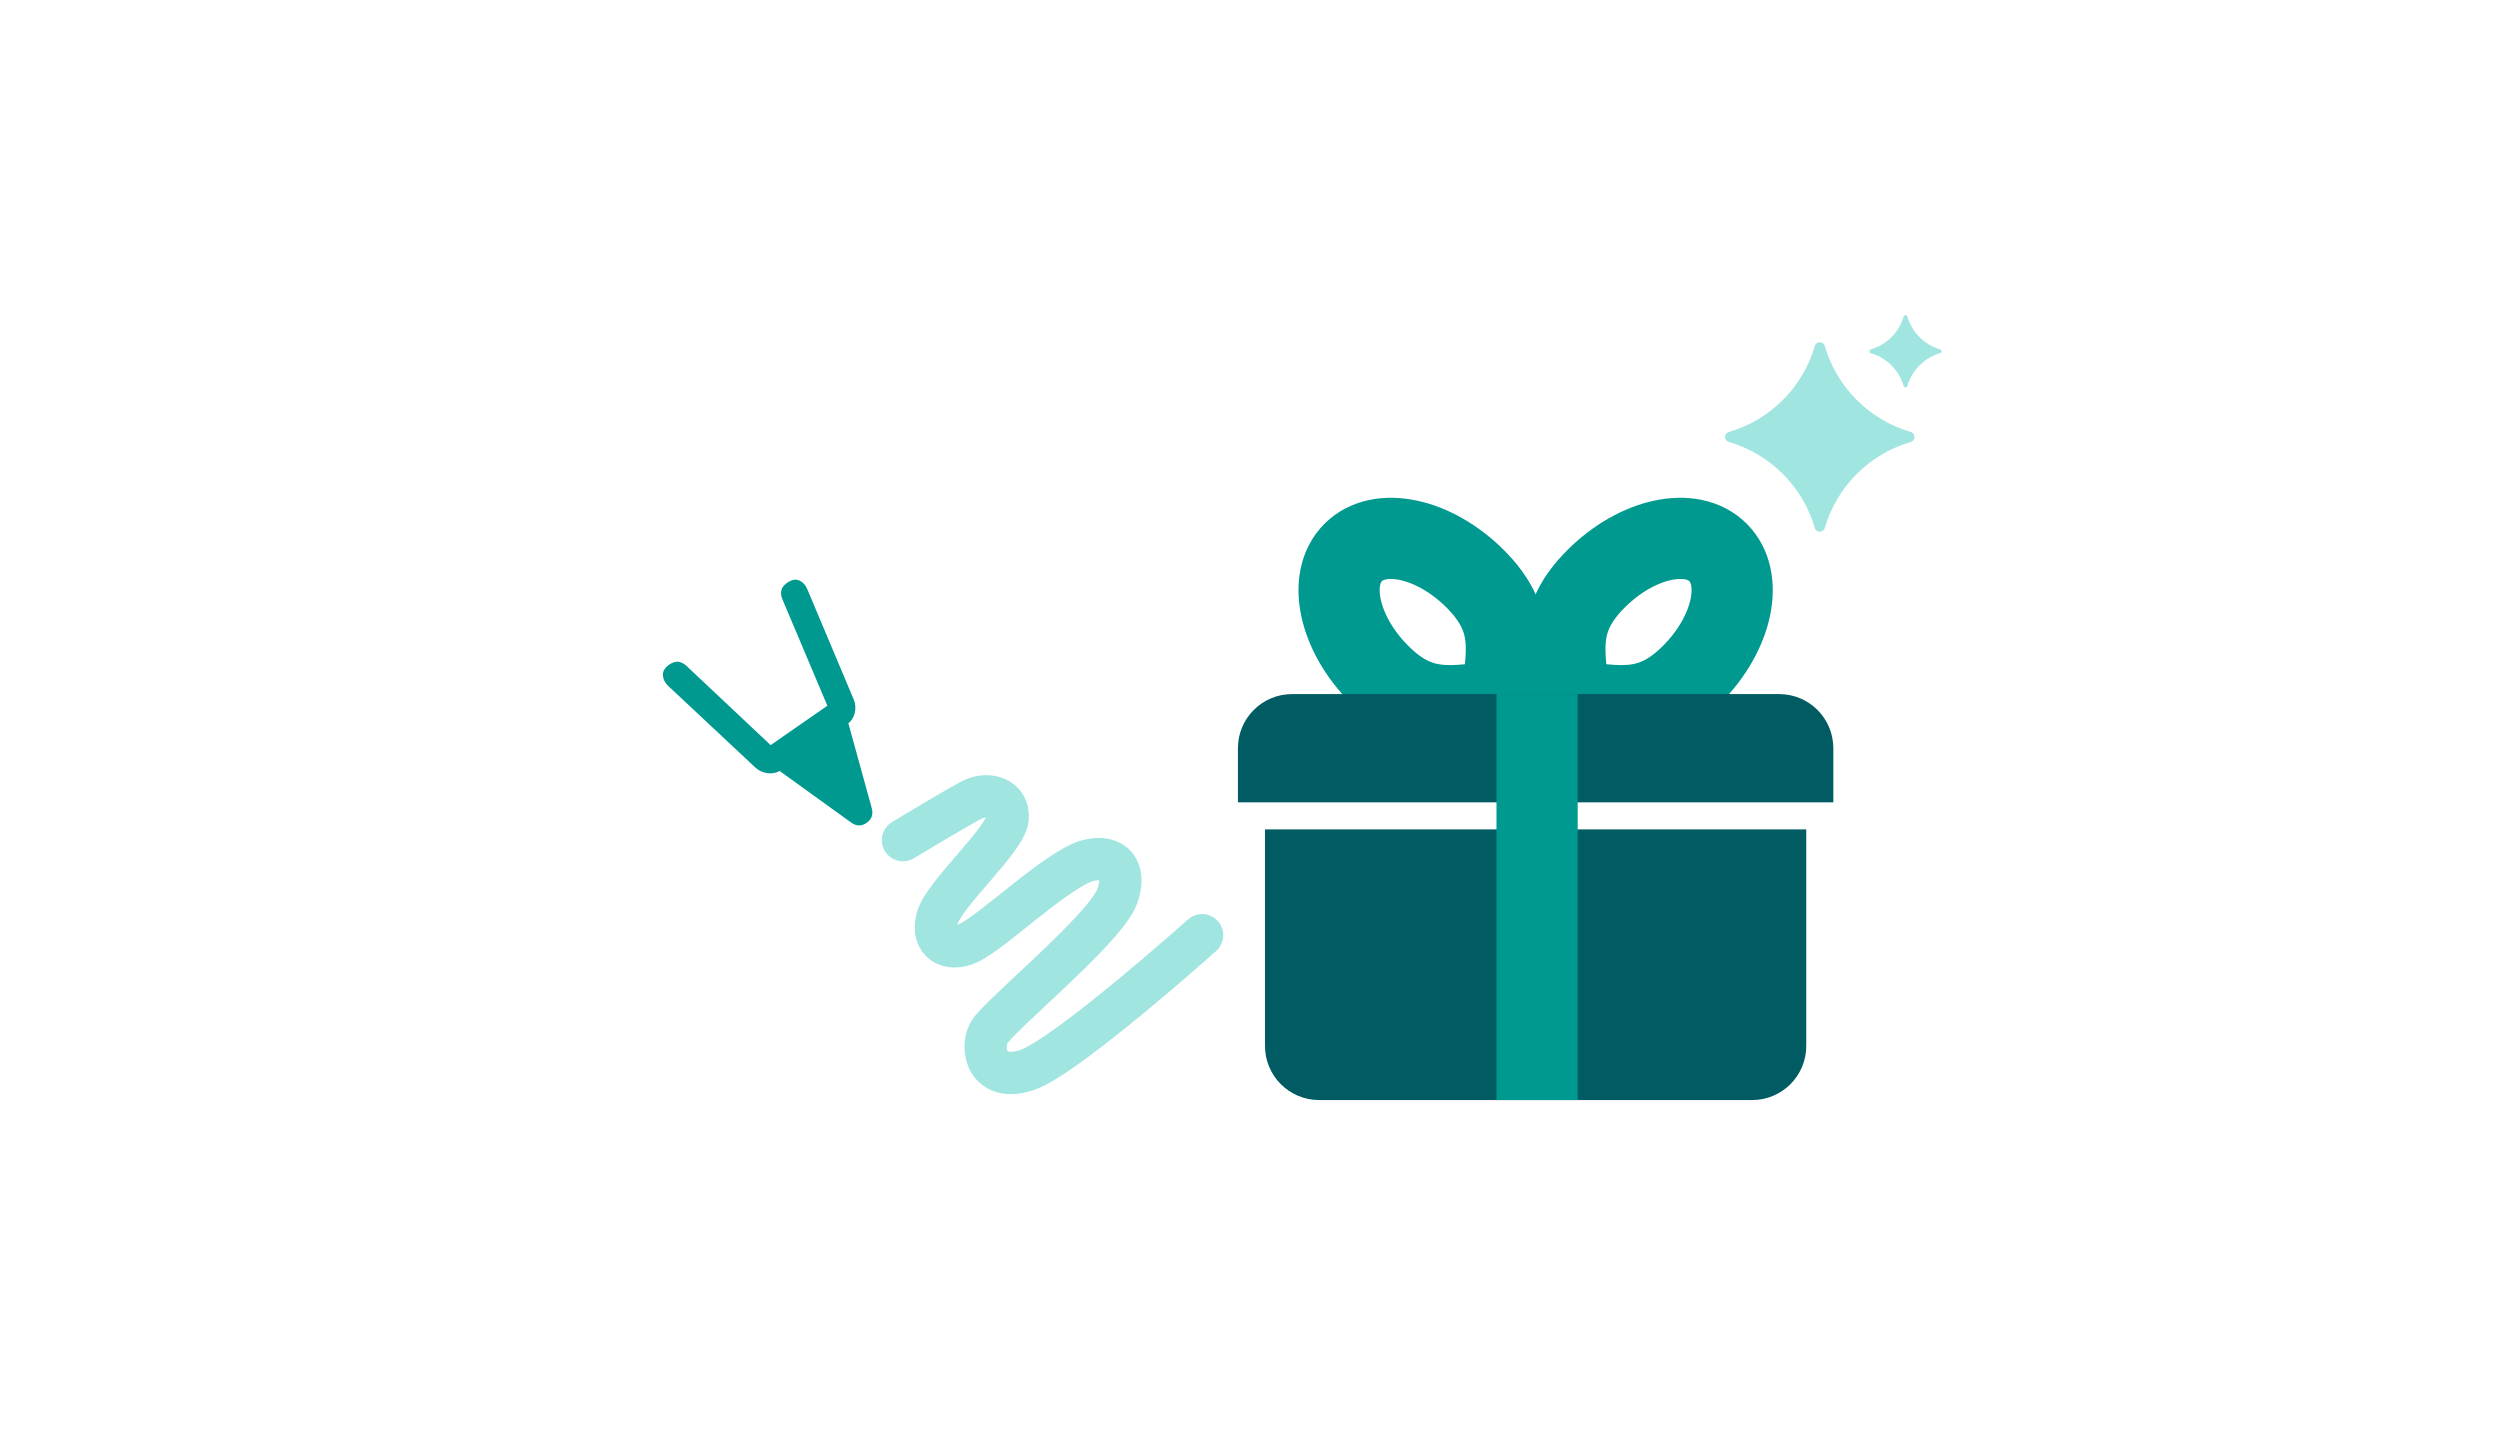 <svg width="312" height="180" viewBox="0 0 312 180" fill="none" xmlns="http://www.w3.org/2000/svg">
<path d="M157.87 103.511H225.422V130.532C225.422 134.263 222.398 137.287 218.667 137.287H164.625C160.894 137.287 157.87 134.263 157.87 130.532V103.511Z" fill="#005C62"/>
<path d="M187.394 87.467C181.305 88.133 177.278 89.292 172.165 84.179C167.051 79.066 165.58 72.248 168.877 68.95C172.175 65.652 178.993 67.124 184.106 72.237C189.22 77.351 188.06 81.377 187.394 87.467Z" stroke="#009990" stroke-width="10.133"/>
<path d="M195.898 87.467C201.987 88.133 206.014 89.292 211.127 84.179C216.24 79.066 217.712 72.248 214.415 68.95C211.117 65.652 204.299 67.124 199.186 72.237C194.072 77.351 195.232 81.377 195.898 87.467Z" stroke="#009990" stroke-width="10.133"/>
<path d="M154.492 93.378C154.492 89.647 157.517 86.623 161.247 86.623H222.045C225.776 86.623 228.8 89.647 228.8 93.378V100.133H154.492V93.378Z" fill="#005C62"/>
<line x1="191.829" y1="86.623" x2="191.829" y2="137.287" stroke="#009990" stroke-width="10.133"/>
<path fill-rule="evenodd" clip-rule="evenodd" d="M242.134 43.602C240.166 43.031 238.614 41.48 238.043 39.513C237.976 39.276 237.639 39.276 237.57 39.513C237 41.48 235.449 43.031 233.48 43.602C233.244 43.671 233.244 44.007 233.48 44.076C235.449 44.647 237 46.198 237.57 48.165C237.639 48.402 237.976 48.402 238.043 48.165C238.614 46.198 240.166 44.647 242.134 44.076C242.37 44.007 242.37 43.671 242.134 43.602ZM238.469 55.157C233.302 56.654 229.231 60.727 227.732 65.892C227.553 66.511 226.67 66.511 226.49 65.892C224.991 60.727 220.92 56.654 215.753 55.157C215.135 54.977 215.135 54.093 215.753 53.913C220.92 52.415 224.991 48.343 226.49 43.178C226.67 42.558 227.553 42.558 227.732 43.178C229.231 48.343 233.302 52.415 238.469 53.913C239.088 54.093 239.088 54.977 238.469 55.157Z" fill="#A1E5E1"/>
<path d="M98.242 72.727C98.799 72.341 99.31 72.25 99.775 72.456C100.231 72.668 100.565 73.048 100.778 73.596L106.527 87.254C106.767 87.823 106.814 88.402 106.669 88.992C106.541 89.517 106.276 89.942 105.877 90.268L108.794 100.855C109.011 101.632 108.794 102.247 108.142 102.699C107.507 103.14 106.863 103.123 106.211 102.647L97.302 96.218C96.864 96.473 96.374 96.564 95.832 96.494C95.22 96.429 94.693 96.189 94.251 95.774L83.427 85.638C82.996 85.241 82.766 84.788 82.736 84.281C82.698 83.779 82.957 83.335 83.513 82.949C83.931 82.659 84.318 82.539 84.674 82.588C85.021 82.643 85.352 82.814 85.666 83.098L96.176 92.988L103.254 88.076L97.642 74.787C97.476 74.399 97.433 74.03 97.511 73.679C97.59 73.328 97.833 73.011 98.242 72.727Z" fill="#009990"/>
<path d="M150.021 116.716C150.021 116.716 133.01 131.934 128.142 133.55C123.274 135.166 122.301 130.937 123.427 128.885C124.554 126.834 137.799 116.044 139.386 111.965C140.682 108.627 139.016 106.592 135.839 107.382C132.086 108.315 123.911 116.295 120.849 117.698C118.421 118.806 116.184 117.615 116.961 114.614C117.737 111.612 125.528 104.792 125.751 102.16C125.975 99.528 123.249 98.855 121.414 99.769C119.579 100.683 112.691 104.849 112.691 104.849" stroke="#A1E5E1" stroke-width="5.281" stroke-miterlimit="10" stroke-linecap="round"/>
</svg>
